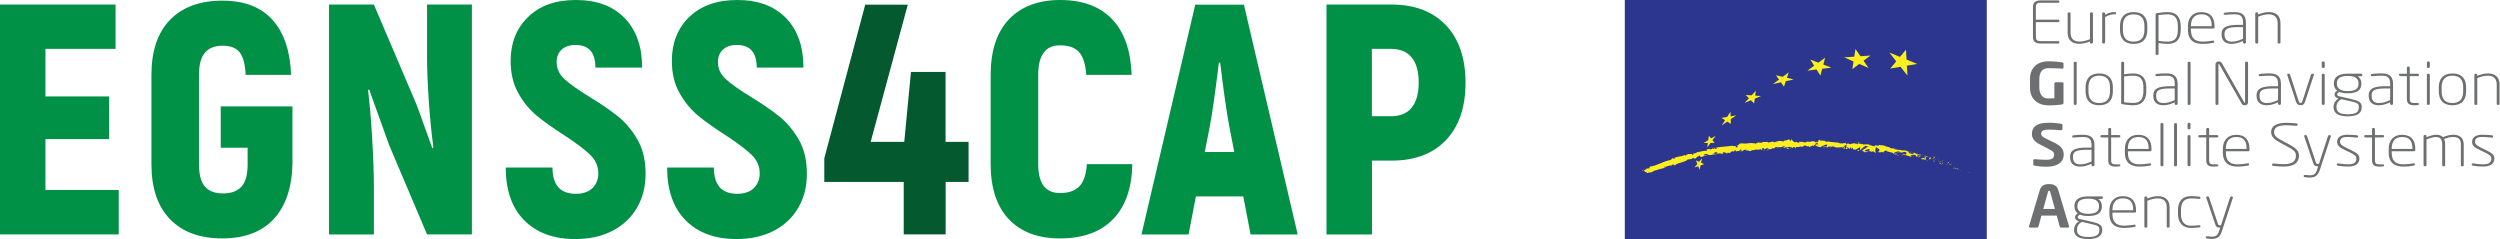 <svg width="251" height="24" viewBox="0 0 251 24" fill="none" xmlns="http://www.w3.org/2000/svg">
<g clip-path="url(#clip0)">
<path d="M11.921 19.084V23.534H0V0.457H11.603V4.906H4.565V9.682H10.957V13.963H4.565V19.075H11.921V19.084Z" fill="#009147"/>
<path d="M17.068 22.004C15.822 20.716 15.204 18.879 15.204 16.482V7.518C15.204 5.121 15.822 3.283 17.068 1.996C18.314 0.709 20.069 0.065 22.342 0.065C24.506 0.065 26.17 0.699 27.343 1.977C28.507 3.255 29.135 5.102 29.226 7.518H24.661C24.615 6.464 24.415 5.708 24.07 5.261C23.715 4.813 23.142 4.589 22.351 4.589C21.56 4.589 20.96 4.822 20.569 5.298C20.169 5.774 19.978 6.511 19.978 7.527V16.491C19.978 17.526 20.178 18.273 20.569 18.73C20.969 19.187 21.569 19.42 22.387 19.42C23.224 19.42 23.842 19.187 24.252 18.73C24.661 18.273 24.861 17.517 24.861 16.491V14.831H22.16V10.68H29.362V16.482C29.298 18.898 28.662 20.744 27.452 22.022C26.243 23.3 24.533 23.934 22.324 23.934C20.05 23.934 18.304 23.291 17.068 22.004Z" fill="#009147"/>
<path d="M33.036 0.457H37.538L41.811 10.475C42.048 11.091 42.312 11.827 42.612 12.685L43.412 14.896L43.512 14.793C43.321 13.385 43.166 11.818 43.048 10.083C42.93 8.348 42.875 6.921 42.875 5.802V0.457H47.377V23.534H42.875L39.083 14.598L37.056 8.964L36.956 9.066C37.128 10.475 37.265 12.126 37.374 14.01C37.483 15.903 37.538 17.517 37.538 18.86V23.543H33.036V0.457Z" fill="#009147"/>
<path d="M52.641 22.125C51.395 20.875 50.777 19.103 50.777 16.818H55.469C55.469 18.581 56.251 19.457 57.815 19.457C58.543 19.457 59.097 19.262 59.489 18.879C59.87 18.497 60.071 18.002 60.071 17.415C60.071 16.687 59.798 16.062 59.252 15.54C58.706 15.008 57.843 14.364 56.67 13.59C55.533 12.863 54.605 12.21 53.887 11.613C53.169 11.016 52.55 10.27 52.041 9.356C51.523 8.441 51.268 7.359 51.268 6.11C51.268 4.309 51.85 2.845 53.023 1.707C54.178 0.569 55.778 0 57.815 0C59.898 0 61.525 0.597 62.698 1.8C63.871 3.003 64.472 4.664 64.472 6.79H59.779C59.779 5.27 59.116 4.515 57.788 4.515C57.188 4.515 56.724 4.673 56.388 4.981C56.051 5.289 55.888 5.708 55.888 6.231C55.888 6.893 56.151 7.462 56.679 7.947C57.206 8.432 58.043 9.02 59.197 9.729C60.38 10.456 61.334 11.109 62.071 11.706C62.807 12.303 63.453 13.068 63.999 14.01C64.544 14.952 64.817 16.099 64.817 17.443C64.817 18.721 64.535 19.849 63.962 20.838C63.399 21.826 62.58 22.601 61.516 23.16C60.452 23.72 59.197 24 57.743 24C55.587 24 53.887 23.375 52.641 22.125Z" fill="#009147"/>
<path d="M68.845 22.125C67.599 20.875 66.981 19.103 66.981 16.818H71.673C71.673 18.581 72.455 19.457 74.019 19.457C74.747 19.457 75.301 19.262 75.692 18.879C76.074 18.497 76.274 18.002 76.274 17.415C76.274 16.687 76.002 16.062 75.456 15.54C74.91 15.008 74.047 14.364 72.874 13.59C71.737 12.863 70.809 12.21 70.091 11.613C69.373 11.016 68.745 10.26 68.227 9.346C67.709 8.432 67.454 7.35 67.454 6.1C67.454 4.3 68.036 2.836 69.209 1.698C70.382 0.569 71.982 0 74.019 0C76.102 0 77.729 0.597 78.902 1.8C80.075 3.003 80.666 4.664 80.666 6.79H75.974C75.974 5.27 75.311 4.515 73.983 4.515C73.383 4.515 72.919 4.673 72.582 4.981C72.246 5.289 72.082 5.708 72.082 6.231C72.082 6.893 72.346 7.462 72.874 7.947C73.401 8.432 74.237 9.02 75.392 9.729C76.575 10.456 77.529 11.109 78.266 11.706C79.002 12.303 79.648 13.068 80.194 14.01C80.739 14.952 81.012 16.099 81.012 17.443C81.012 18.721 80.73 19.849 80.157 20.838C79.594 21.826 78.775 22.601 77.711 23.16C76.647 23.72 75.392 24 73.937 24C71.791 24 70.082 23.375 68.845 22.125Z" fill="#009147"/>
<path d="M97.254 18.264H94.944V23.534H90.734V18.264H82.759V15.894L86.869 0.467H91.143L87.415 14.243H90.788L91.461 7.22H94.935V14.243H97.245V18.264H97.254Z" fill="#04592E"/>
<path d="M101.281 22.004C100.072 20.717 99.462 18.879 99.462 16.482V7.518C99.462 5.102 100.072 3.246 101.29 1.949C102.527 0.653 104.236 0 106.446 0C108.692 0 110.429 0.644 111.657 1.931C112.884 3.218 113.53 5.084 113.621 7.518H109.056C108.992 6.464 108.756 5.708 108.347 5.242C107.937 4.776 107.301 4.552 106.419 4.552C104.964 4.552 104.236 5.541 104.236 7.518V16.482C104.236 18.413 104.964 19.383 106.419 19.383C107.301 19.383 107.946 19.149 108.383 18.692C108.81 18.226 109.056 17.498 109.119 16.482H113.684C113.639 18.898 112.993 20.744 111.738 22.022C110.483 23.3 108.71 23.935 106.419 23.935C104.2 23.935 102.5 23.291 101.281 22.004Z" fill="#009147"/>
<path d="M124.824 19.719H120.068L119.332 23.543H114.603L120.004 0.467H124.888L130.289 23.543H125.56L124.824 19.719ZM123.924 15.26L123.405 12.62C123.105 10.932 122.805 8.815 122.505 6.287H122.378C122.014 9.253 121.714 11.361 121.478 12.62L120.959 15.26H123.924Z" fill="#009147"/>
<path d="M145.174 2.537C146.483 3.918 147.138 5.848 147.138 8.311C147.138 10.773 146.483 12.695 145.174 14.066C143.865 15.437 142.046 16.127 139.709 16.127H137.745V23.543H133.18V0.457H139.7C142.046 0.457 143.865 1.157 145.174 2.537ZM141.728 10.811C142.2 10.242 142.437 9.402 142.437 8.302C142.437 7.182 142.2 6.333 141.728 5.764C141.255 5.195 140.564 4.906 139.636 4.906H137.736V11.669H139.636C140.564 11.669 141.264 11.389 141.728 10.811Z" fill="#009147"/>
</g>
<path d="M199.472 0H163.13V24H199.472V0Z" fill="#2D368F"/>
<path d="M197.682 17.335C197.725 17.363 197.739 17.298 197.749 17.294C197.668 17.266 197.677 17.349 197.682 17.335Z" fill="#FCEE1F"/>
<path d="M196.874 17.113L196.897 17.095L196.759 17.104L196.874 17.113Z" fill="#FCEE1F"/>
<path d="M196.17 16.812C196.194 16.937 196.432 16.9 196.546 16.993L196.556 17.025L196.646 16.969C196.489 16.914 196.266 16.881 196.17 16.812Z" fill="#FCEE1F"/>
<path d="M195.876 16.441C195.885 16.488 195.78 16.441 195.961 16.488C195.957 16.478 195.952 16.478 195.947 16.469C195.933 16.469 195.909 16.46 195.876 16.441Z" fill="#FCEE1F"/>
<path d="M195.945 16.474C196.026 16.502 195.912 16.423 195.945 16.474V16.474Z" fill="#FCEE1F"/>
<path d="M195.589 16.363L195.703 16.367C195.689 16.335 195.603 16.298 195.641 16.293C195.532 16.27 195.541 16.302 195.589 16.363Z" fill="#FCEE1F"/>
<path d="M195.464 16.4L195.521 16.404C195.517 16.39 195.502 16.381 195.464 16.4Z" fill="#FCEE1F"/>
<path d="M195.641 16.414L195.517 16.404C195.527 16.427 195.512 16.46 195.574 16.414C195.555 16.437 195.588 16.418 195.641 16.414Z" fill="#FCEE1F"/>
<path d="M195.699 16.451C195.746 16.492 195.813 16.534 195.699 16.53C195.899 16.594 195.899 16.511 195.699 16.451Z" fill="#FCEE1F"/>
<path d="M196.088 16.9L196.15 16.96L196.226 16.951C196.188 16.955 196.098 16.863 196.088 16.9Z" fill="#FCEE1F"/>
<path d="M194.976 16.08C194.962 16.099 194.99 16.15 194.986 16.177H195.071C195.038 16.154 194.971 16.117 194.976 16.08Z" fill="#FCEE1F"/>
<path d="M194.99 16.182H194.867C194.962 16.219 194.986 16.205 194.99 16.182Z" fill="#FCEE1F"/>
<path d="M195.403 16.506L195.612 16.497L195.365 16.493L195.403 16.506Z" fill="#FCEE1F"/>
<path d="M194.546 15.932L194.627 15.904L194.489 15.941L194.546 15.932Z" fill="#FCEE1F"/>
<path d="M194.262 15.849C194.324 15.821 194.219 15.756 194.281 15.747C194.2 15.728 194.124 15.742 194.052 15.756C194.119 15.761 194.186 15.789 194.262 15.849Z" fill="#FCEE1F"/>
<path d="M193.932 15.774C193.965 15.774 194.004 15.765 194.046 15.761C194.008 15.756 193.97 15.761 193.932 15.774Z" fill="#FCEE1F"/>
<path d="M194.676 16.103C194.671 16.089 194.666 16.048 194.609 16.011L194.633 16.085L194.676 16.103Z" fill="#FCEE1F"/>
<path d="M194.631 16.09L194.536 16.052L194.631 16.09Z" fill="#FCEE1F"/>
<path d="M194.689 16.108L194.679 16.103C194.679 16.113 194.679 16.113 194.689 16.108Z" fill="#FCEE1F"/>
<path d="M195.13 16.344C195.054 16.354 194.902 16.344 195.016 16.442C195.078 16.414 195.016 16.358 195.13 16.344Z" fill="#FCEE1F"/>
<path d="M194.714 16.201L194.829 16.256C194.833 16.238 194.819 16.21 194.857 16.201H194.714Z" fill="#FCEE1F"/>
<path d="M194.65 16.201H194.712L194.669 16.182L194.65 16.201Z" fill="#FCEE1F"/>
<path d="M194.119 15.895C194.057 15.904 194 15.89 193.938 15.872C194.005 15.904 194.071 15.932 194.138 15.955C194.152 15.941 194.195 15.918 194.119 15.895Z" fill="#FCEE1F"/>
<path d="M194.366 15.997H194.351C194.361 16.002 194.366 16.007 194.366 15.997Z" fill="#FCEE1F"/>
<path d="M193.305 15.687L193.31 15.7L193.319 15.691L193.305 15.687Z" fill="#FCEE1F"/>
<path d="M194.141 15.974C194.188 16.002 194.222 15.997 194.26 15.988C194.222 15.983 194.179 15.974 194.131 15.96C194.127 15.964 194.127 15.974 194.141 15.974Z" fill="#FCEE1F"/>
<path d="M193.748 15.751C193.771 15.774 193.8 15.793 193.828 15.812C193.805 15.784 193.762 15.738 193.748 15.751Z" fill="#FCEE1F"/>
<path d="M194.342 15.974C194.347 15.974 194.347 15.974 194.352 15.974C194.337 15.955 194.337 15.96 194.342 15.974Z" fill="#FCEE1F"/>
<path d="M194.341 15.974C194.313 15.974 194.284 15.983 194.26 15.988C194.294 15.992 194.322 15.997 194.351 15.997C194.351 15.988 194.346 15.978 194.341 15.974Z" fill="#FCEE1F"/>
<path d="M192.995 16.029C193.019 15.974 193.171 15.96 193.271 16.057C193.4 16.048 193.381 15.84 193.31 15.705C193.3 15.728 193.29 15.752 193.162 15.752C193.195 15.793 193.405 15.9 193.286 15.923C193.119 15.909 193.162 15.867 193.095 15.812C193.138 15.9 192.867 15.858 192.872 15.974H193.019C193.019 15.992 192.962 16.002 192.995 16.029Z" fill="#FCEE1F"/>
<path d="M193.539 15.774L193.591 15.784C193.539 15.756 193.505 15.724 193.444 15.659C193.353 15.663 193.329 15.677 193.32 15.696L193.558 15.774H193.539Z" fill="#FCEE1F"/>
<path d="M193.805 15.844C193.748 15.895 193.624 15.886 193.672 15.974C193.815 16.011 193.786 15.951 193.882 15.951C193.648 15.895 193.958 15.937 193.805 15.849C193.853 15.853 193.896 15.863 193.934 15.872C193.896 15.853 193.858 15.83 193.824 15.807L193.829 15.812C193.839 15.821 193.839 15.83 193.829 15.821H193.824C193.82 15.835 193.815 15.839 193.805 15.844C193.743 15.812 193.801 15.825 193.824 15.825C193.824 15.821 193.829 15.821 193.829 15.816L193.586 15.779C193.634 15.802 193.696 15.821 193.805 15.844Z" fill="#FCEE1F"/>
<path d="M194.852 16.529C194.848 16.52 194.848 16.516 194.852 16.511C194.833 16.516 194.824 16.52 194.852 16.529Z" fill="#FCEE1F"/>
<path d="M194.771 16.46C194.79 16.456 194.814 16.437 194.866 16.465C194.904 16.497 194.857 16.492 194.852 16.516C194.89 16.511 194.981 16.511 194.89 16.446L194.871 16.451C194.785 16.4 194.695 16.279 194.714 16.279C194.719 16.34 194.728 16.386 194.771 16.46Z" fill="#FCEE1F"/>
<path d="M194.279 16.164L194.079 16.131L194.16 16.215L194.164 16.182C194.269 16.228 194.255 16.182 194.279 16.164Z" fill="#FCEE1F"/>
<path d="M193.289 15.649L193.337 15.589L193.194 15.654L193.289 15.649Z" fill="#FCEE1F"/>
<path d="M193.038 15.585L193.062 15.534L192.986 15.548L193.038 15.585Z" fill="#FCEE1F"/>
<path d="M178.456 14.825L178.399 14.844C178.423 14.839 178.442 14.83 178.456 14.825Z" fill="#FCEE1F"/>
<path d="M178.872 14.811L178.882 14.784C178.863 14.797 178.853 14.811 178.872 14.811Z" fill="#FCEE1F"/>
<path d="M186.732 14.385C186.651 14.32 186.565 14.223 186.57 14.293L186.589 14.357C186.651 14.353 186.694 14.367 186.732 14.385Z" fill="#FCEE1F"/>
<path d="M182.339 14.455L182.363 14.473L182.42 14.413L182.339 14.455Z" fill="#FCEE1F"/>
<path d="M182.267 14.723L182.158 14.677C182.182 14.691 182.22 14.709 182.267 14.723Z" fill="#FCEE1F"/>
<path d="M176.167 15.052L176.105 15.126C176.21 15.112 176.162 15.084 176.167 15.052Z" fill="#FCEE1F"/>
<path d="M190.426 14.987C190.359 14.946 190.302 14.927 190.25 14.913C190.33 14.964 190.392 15.034 190.426 14.987Z" fill="#FCEE1F"/>
<path d="M178.588 14.126C178.555 14.14 178.536 14.154 178.541 14.168C178.579 14.154 178.598 14.14 178.588 14.126Z" fill="#FCEE1F"/>
<path d="M190.039 14.871C190.048 14.881 190.062 14.885 190.072 14.895C190.129 14.895 190.181 14.895 190.248 14.913C190.191 14.871 190.119 14.839 190.039 14.871Z" fill="#FCEE1F"/>
<path d="M168.018 16.599C168.013 16.599 168.004 16.599 167.999 16.599C167.999 16.604 168.009 16.604 168.018 16.599Z" fill="#FCEE1F"/>
<path d="M165.494 16.858C165.513 16.844 165.551 16.831 165.584 16.812C165.565 16.812 165.537 16.826 165.494 16.858Z" fill="#FCEE1F"/>
<path d="M192.025 15.293C192.083 15.303 192.035 15.288 192.025 15.293V15.293Z" fill="#FCEE1F"/>
<path d="M192.22 15.608C192.206 15.613 192.197 15.617 192.192 15.631C192.201 15.617 192.211 15.613 192.22 15.608Z" fill="#FCEE1F"/>
<path d="M189.42 15.168C189.43 15.182 189.43 15.182 189.42 15.168V15.168Z" fill="#FCEE1F"/>
<path d="M192.101 15.339C192.082 15.325 192.063 15.316 192.04 15.302C192.044 15.311 192.063 15.325 192.101 15.339Z" fill="#FCEE1F"/>
<path d="M192.095 15.307L192.143 15.325C192.148 15.316 192.148 15.307 192.095 15.307Z" fill="#FCEE1F"/>
<path d="M191.949 15.274C191.982 15.279 192.006 15.293 192.034 15.302C192.025 15.293 192.02 15.293 192.025 15.288L191.949 15.274Z" fill="#FCEE1F"/>
<path d="M172.296 15.348C172.292 15.348 172.287 15.348 172.282 15.344C172.235 15.381 172.258 15.372 172.296 15.348Z" fill="#FCEE1F"/>
<path d="M185.236 14.914C185.241 14.914 185.241 14.914 185.241 14.909L185.231 14.904L185.236 14.914Z" fill="#FCEE1F"/>
<path d="M185.038 14.945C185.128 14.871 185.176 14.885 185.237 14.908L185.19 14.714L185.038 14.945Z" fill="#FCEE1F"/>
<path d="M177.445 14.899L177.588 14.95C177.43 15.057 177.307 15.034 177.44 15.108C177.445 14.904 177.968 15.052 177.978 14.848L178.073 14.885C178.049 14.885 178.044 14.899 178.016 14.895C178.197 14.982 178.14 14.742 178.368 14.756C178.449 14.77 178.506 14.793 178.454 14.82L178.63 14.76C178.682 14.76 178.673 14.797 178.62 14.797L178.887 14.77V14.774C178.925 14.742 179.011 14.686 179.053 14.668C179.125 14.695 179.02 14.691 179.039 14.714L179.187 14.658C179.249 14.709 179.125 14.765 179.025 14.76C179.172 14.959 179.149 14.705 179.453 14.816L179.315 14.844C179.41 14.955 179.52 14.913 179.677 14.982C179.639 14.945 179.353 14.806 179.515 14.756C179.563 14.77 179.62 14.774 179.71 14.732C179.71 14.806 179.796 14.788 179.905 14.779L179.901 14.876C180.015 14.848 180.005 14.797 180.072 14.751C180.2 14.76 180.229 14.834 180.258 14.895C180.462 14.908 180.115 14.774 180.358 14.756C180.529 14.793 180.648 14.751 180.852 14.695C180.971 14.728 180.833 14.756 180.876 14.783L180.981 14.709C181.005 14.709 181 14.732 180.995 14.746C181.086 14.719 181.005 14.649 181.143 14.626C181.181 14.519 181.433 14.783 181.609 14.668C181.652 14.695 181.585 14.728 181.6 14.765C181.842 14.691 181.804 14.709 182.004 14.607L182.171 14.677C182.052 14.603 182.209 14.519 182.352 14.455C182.309 14.418 182.271 14.385 182.247 14.371L182.471 14.325C182.499 14.343 182.475 14.376 182.437 14.413C182.452 14.404 182.466 14.399 182.48 14.39C182.556 14.427 182.514 14.482 182.456 14.533C182.433 14.515 182.404 14.492 182.38 14.473C182.323 14.529 182.271 14.594 182.28 14.649C182.295 14.64 182.323 14.631 182.352 14.626C182.337 14.64 182.328 14.654 182.333 14.663C182.342 14.672 182.361 14.654 182.399 14.631L182.447 14.742L182.461 14.7L182.747 14.779C182.956 14.677 183.142 14.529 183.475 14.501C183.389 14.575 183.451 14.626 183.442 14.723C183.356 14.621 183.185 14.751 183.018 14.723C183.104 14.737 183.085 14.783 183.061 14.797L183.365 14.723C183.356 14.797 183.427 14.783 183.503 14.82C183.451 14.668 183.732 14.732 183.86 14.695C183.865 14.746 183.832 14.797 183.684 14.774C183.841 14.899 183.908 14.607 184.065 14.719C184.027 14.719 184.008 14.709 183.994 14.732C184.084 14.691 184.289 14.742 184.236 14.783H184.198C184.441 14.816 184.936 14.839 184.984 14.714C184.984 14.732 184.941 14.867 184.922 14.89L185.393 14.496C185.345 14.603 185.464 14.876 185.26 14.922C185.317 14.941 185.383 14.969 185.512 14.941C185.474 14.922 185.431 14.774 185.483 14.77C185.621 14.904 185.579 14.844 185.75 14.964C185.693 14.936 185.778 14.77 185.869 14.783C185.85 14.806 185.859 14.955 185.821 14.969L186.069 14.825C186.007 14.848 186.045 14.969 186.088 15.02C186.069 14.982 186.288 15.043 186.35 15.034L186.254 14.982C186.511 15.038 186.54 14.774 186.797 14.816C186.759 14.848 186.692 15.02 186.821 15.057C186.892 14.978 187.14 14.677 187.382 14.64L187.42 14.695L187.606 14.663C187.478 14.779 187.13 15.01 186.954 15.094C187.044 15.145 186.973 15.154 187.121 15.168C187.168 15.219 187.03 15.228 186.987 15.223L187.321 15.297C187.321 15.196 187.592 15.233 187.592 15.145L187.211 15.2C187.211 15.098 187.463 14.941 187.701 14.996C187.758 15.043 187.63 15.168 187.63 15.2C187.668 15.172 187.868 15.168 187.887 15.196L187.777 15.233C187.906 15.288 188.015 15.131 188.163 15.251C188.215 15.265 188.306 15.404 188.325 15.348C188.253 15.219 188.291 14.867 188.363 14.788C188.382 14.797 188.639 14.941 188.691 15.01C188.767 15.112 188.52 15.2 188.582 15.288C188.591 15.26 188.644 15.237 188.667 15.228C188.72 15.26 188.629 15.307 188.758 15.316C188.796 15.219 189.015 15.367 188.834 15.242C188.962 15.233 188.962 15.284 189.105 15.307C189.072 15.233 189.277 15.108 189.405 15.098C189.391 15.121 189.415 15.163 189.424 15.177C189.676 15.233 189.805 15.302 190.038 15.348C190.057 15.376 190.162 15.427 190.105 15.464C190.143 15.455 190.181 15.427 190.252 15.436C190.376 15.552 190.086 15.418 190.171 15.543C190.19 15.487 190.376 15.501 190.486 15.483C190.471 15.386 190.252 15.418 190.138 15.432C190.162 15.307 190.371 15.214 190.628 15.205C190.833 15.214 190.695 15.302 190.733 15.293C191.095 15.395 191.095 15.145 191.38 15.302C191.48 15.409 191.347 15.46 191.361 15.524C191.195 15.515 191.128 15.418 191.019 15.399L191.142 15.464C191.085 15.478 190.976 15.473 190.923 15.441C191.009 15.534 191.537 15.594 191.804 15.728C191.861 15.714 191.951 15.71 191.923 15.668L191.832 15.659C191.766 15.575 192.023 15.612 191.918 15.557C192.051 15.543 192.204 15.506 192.361 15.585L192.37 15.682C192.375 15.654 192.275 15.598 192.218 15.617C192.299 15.594 192.442 15.802 192.551 15.71L192.451 15.617C192.584 15.603 192.76 15.548 192.899 15.617C192.856 15.511 192.86 15.617 192.784 15.487C192.841 15.64 192.404 15.381 192.513 15.552C192.437 15.404 192.337 15.45 192.223 15.316C192.218 15.348 192.261 15.386 192.137 15.339C192.127 15.348 192.113 15.353 192.104 15.358L192.094 15.353L192.099 15.358C192.094 15.362 192.089 15.362 192.099 15.358C192.127 15.376 192.147 15.399 192.151 15.418C192.07 15.469 191.87 15.418 191.794 15.436C191.723 15.404 191.832 15.409 191.799 15.367L191.685 15.395C191.69 15.325 191.514 15.237 191.699 15.242L191.542 15.2C191.456 15.14 191.333 15.098 191.247 15.108C191.176 15.075 191.038 15.14 191.119 15.103L190.857 15.089V15.07C190.609 15.01 190.324 15.075 190.067 14.899C189.981 14.899 189.891 14.904 189.753 14.857L189.738 14.797C189.629 14.797 189.424 14.681 189.367 14.732C189.281 14.556 188.848 14.607 188.663 14.552L188.644 14.626C188.515 14.603 188.387 14.603 188.22 14.607V14.677C188.072 14.709 187.868 14.575 187.644 14.552C187.663 14.529 187.72 14.543 187.754 14.566C187.511 14.376 187.182 14.598 186.954 14.459C186.892 14.478 186.849 14.464 186.811 14.441C186.816 14.441 186.821 14.441 186.826 14.441C186.821 14.441 186.811 14.436 186.802 14.436C186.778 14.422 186.749 14.404 186.721 14.39C186.745 14.408 186.768 14.427 186.787 14.431C186.74 14.427 186.668 14.427 186.597 14.436L186.588 14.357C186.583 14.357 186.578 14.357 186.573 14.357C186.507 14.325 186.516 14.385 186.545 14.445C186.507 14.455 186.473 14.464 186.45 14.478C186.407 14.357 186.264 14.496 186.202 14.367C186.15 14.422 185.85 14.376 185.802 14.501C185.802 14.482 185.783 14.473 185.821 14.478C185.745 14.455 185.669 14.431 185.598 14.464L185.574 14.371L185.393 14.478C185.298 14.413 185.255 14.376 185.364 14.316C185.112 14.404 185.164 14.339 184.946 14.431L184.96 14.371C184.884 14.367 184.76 14.436 184.722 14.385C184.565 14.26 183.903 14.311 183.48 14.186C183.551 14.367 183.285 14.098 183.261 14.232C183.237 14.191 183.18 14.163 183.251 14.13C183.032 14.163 182.928 14.052 182.771 14.158C182.747 14.117 182.818 14.098 182.799 14.075C182.78 14.084 182.728 14.107 182.709 14.084C182.69 14.061 182.742 14.052 182.775 14.033C182.552 14.033 182.523 14.158 182.504 14.279C182.395 14.218 182.337 14.223 182.252 14.302C182.214 14.26 182.147 14.218 182.29 14.209C182.214 14.2 181.814 14.14 181.804 14.237C181.781 14.214 181.695 14.228 181.676 14.237C181.5 14.228 181.485 14.218 181.314 14.228L181.362 14.242C181.295 14.357 181.219 14.265 181.081 14.279L181.086 14.265C180.767 14.181 180.948 14.302 180.638 14.209L180.657 14.283C180.629 14.436 180.381 14.191 180.2 14.255L180.262 14.288C180.162 14.343 179.982 14.079 179.882 14.061C179.858 14.047 179.915 14.038 179.943 14.028C179.682 13.941 179.91 14.126 179.715 14.149C179.677 14.098 179.758 14.019 179.629 14.01C179.563 13.968 179.253 14.186 179.072 14.093C179.115 14.13 179.153 14.167 179.063 14.2C178.925 14.218 178.682 14.066 178.563 14.195C178.544 14.186 178.539 14.177 178.535 14.167C178.43 14.204 178.192 14.237 178.135 14.306C178.025 14.061 177.488 14.464 177.473 14.237L177.15 14.269L177.154 14.246C176.945 14.246 176.878 14.306 176.807 14.367C176.759 14.353 176.793 14.329 176.793 14.32C176.488 14.297 176.455 14.311 176.212 14.445L176.179 14.371C176.112 14.422 175.731 14.297 175.441 14.413C175.441 14.404 175.446 14.39 175.47 14.376C175.146 14.496 174.646 14.26 174.556 14.547L174.346 14.64C174.632 14.626 174.318 14.76 174.442 14.793C174.332 14.82 174.142 14.751 174.28 14.719L174.304 14.728C174.337 14.58 173.947 14.728 173.937 14.631C173.38 14.714 172.823 14.728 172.305 14.816L172.386 14.913L172.205 14.941C172.152 14.922 172.124 14.867 172.257 14.848C172.176 14.797 172.048 14.941 172.052 14.964C171.791 14.969 172.129 14.82 172.048 14.83L171.943 14.857L171.971 14.867C171.895 14.927 171.895 14.973 171.738 15.001C171.634 14.996 171.676 14.945 171.634 14.945C171.634 14.936 171.619 14.936 171.572 14.955L171.343 14.992L171.453 15.057C171.362 15.117 171.238 15.098 171.362 15.172C171.177 15.052 170.506 15.302 170.401 15.279C170.277 15.372 170.139 15.404 169.963 15.441C170.011 15.45 170.058 15.538 169.911 15.562C169.915 15.353 169.62 15.543 169.463 15.436C169.597 15.501 169.054 15.571 169.254 15.659C169.125 15.677 169.225 15.589 169.121 15.566C168.849 15.724 168.464 15.7 168.116 15.839C168.121 15.867 168.192 15.886 168.126 15.946L167.897 15.881C167.831 15.918 167.883 16.048 167.726 16.001C167.75 16.015 167.788 16.038 167.745 16.062C167.379 16.117 167.031 16.265 166.684 16.409C166.336 16.553 165.989 16.692 165.599 16.733C165.713 16.738 165.651 16.77 165.584 16.803C165.637 16.793 165.608 16.863 165.637 16.891L165.308 16.928C165.299 17.039 165.008 17.076 165.023 17.178L165.104 17.118C165.037 17.275 165.38 17.266 165.423 17.405C165.499 17.229 165.846 17.419 165.989 17.159C166.051 17.164 165.965 17.22 166.008 17.238C166.036 17.159 166.098 17.118 166.232 17.09L166.222 17.122C166.565 16.965 166.736 16.965 167.145 16.854L167.088 16.798C167.179 16.775 167.203 16.789 167.25 16.793C167.312 16.654 167.007 16.877 167.055 16.733C167.217 16.826 167.659 16.52 167.793 16.65C167.926 16.608 167.726 16.585 167.859 16.543L167.907 16.576L167.921 16.511C168.012 16.492 168.074 16.529 168.088 16.567C168.064 16.571 168.031 16.594 168.012 16.608C168.14 16.622 168.326 16.488 168.369 16.492L168.231 16.506C168.583 16.349 169.044 16.275 169.373 16.094L169.335 16.071C169.592 15.937 169.563 16.048 169.854 15.941L169.844 15.95C169.896 15.904 169.973 15.867 170.053 15.849C169.987 15.904 170.215 15.886 170.125 15.955C170.406 15.816 170.258 15.867 170.425 15.7L170.482 15.742C170.539 15.677 170.534 15.649 170.686 15.603C170.572 15.677 170.801 15.663 170.677 15.756C171.02 15.802 171.12 15.529 171.305 15.673C171.419 15.492 171.01 15.649 171.086 15.598C171.005 15.566 171.181 15.46 171.286 15.455C171.391 15.436 171.5 15.612 171.757 15.557C171.733 15.562 171.733 15.571 171.705 15.575C171.81 15.594 171.881 15.487 172.014 15.524C172.062 15.418 172.167 15.501 172.167 15.381L171.938 15.455C172.067 15.399 172.167 15.237 172.4 15.265C172.386 15.293 172.328 15.335 172.286 15.362C172.357 15.386 172.405 15.316 172.481 15.339C172.485 15.46 172.2 15.418 172.071 15.534C172.148 15.571 172.324 15.399 172.276 15.538C172.347 15.358 172.533 15.511 172.685 15.358V15.432C172.709 15.418 172.762 15.372 172.814 15.367L172.738 15.473C172.866 15.372 173.023 15.497 173.147 15.432C172.866 15.478 173.071 15.358 172.942 15.325C173.276 15.172 173.176 15.473 173.561 15.381C173.509 15.399 173.356 15.372 173.433 15.325C173.509 15.33 173.613 15.339 173.666 15.372C173.923 15.316 173.613 15.307 173.718 15.246C173.818 15.321 173.842 15.191 173.951 15.149L173.961 15.219C174.265 15.223 174.018 15.057 174.294 15.075L174.194 15.191L174.332 15.145L174.313 15.228C174.456 15.145 174.508 15.159 174.656 15.159C174.613 15.112 174.656 15.024 174.789 15.006C174.884 15.038 174.746 15.08 174.932 15.047C174.894 15.098 174.856 15.159 174.765 15.103C174.76 15.126 174.727 15.154 174.722 15.177C174.827 15.214 174.965 15.159 175.036 15.149C175.008 15.149 174.979 15.149 174.96 15.14L175.217 15.01C175.265 15.034 175.232 15.057 175.203 15.084C175.255 15.07 175.294 15.034 175.37 15.02C175.355 15.08 175.37 15.14 175.255 15.182L175.508 15.089C175.527 15.112 175.646 15.145 175.617 15.172C175.765 15.191 175.955 15.024 176.15 15.052C176.16 15.038 176.179 15.029 176.217 15.015C176.398 15.01 176.56 15.07 176.769 14.973L176.897 15.07C177.059 15.034 176.726 14.95 176.997 14.89C177.193 14.844 177.078 14.973 177.15 15.001C177.245 14.941 177.407 14.82 177.592 14.895C177.549 14.899 177.502 14.89 177.445 14.899ZM179.501 14.76C179.463 14.774 179.382 14.825 179.353 14.783C179.396 14.7 179.429 14.737 179.501 14.76ZM182.637 14.603C182.609 14.626 182.561 14.612 182.509 14.584C182.547 14.58 182.59 14.584 182.637 14.603ZM191.418 15.21C191.418 15.21 191.414 15.21 191.414 15.214C191.333 15.163 191.361 15.182 191.418 15.21ZM191.594 15.279C191.613 15.274 191.618 15.265 191.609 15.251C191.59 15.265 191.552 15.256 191.504 15.242C191.514 15.265 191.533 15.284 191.594 15.279ZM171.624 14.978L171.662 14.992C171.586 15.029 171.605 15.006 171.624 14.978Z" fill="#FCEE1F"/>
<path d="M182.277 14.691C182.267 14.677 182.262 14.663 182.262 14.649C182.248 14.663 182.243 14.677 182.277 14.691Z" fill="#FCEE1F"/>
<path d="M176.176 15.038H176.172C176.167 15.043 176.167 15.047 176.167 15.052L176.176 15.038Z" fill="#FCEE1F"/>
<path d="M188.644 15.325C188.606 15.307 188.592 15.293 188.578 15.279C188.573 15.293 188.587 15.311 188.644 15.325Z" fill="#FCEE1F"/>
<path d="M192.591 15.404L192.467 15.39C192.524 15.4 192.539 15.423 192.567 15.441C192.572 15.423 192.553 15.395 192.591 15.404Z" fill="#FCEE1F"/>
<path d="M193.466 16.113C193.485 16.108 193.499 16.122 193.523 16.117L193.528 16.085C193.456 16.066 193.394 16.08 193.466 16.113Z" fill="#FCEE1F"/>
<path d="M192.632 15.664C192.623 15.724 192.704 15.724 192.784 15.733C192.78 15.733 192.775 15.733 192.77 15.728C192.822 15.654 192.727 15.659 192.632 15.664Z" fill="#FCEE1F"/>
<path d="M192.81 15.738C192.834 15.742 192.862 15.747 192.886 15.756C192.9 15.728 192.858 15.742 192.81 15.738Z" fill="#FCEE1F"/>
<path d="M191.834 15.297C191.868 15.32 191.877 15.228 191.891 15.256C191.958 15.191 191.611 15.283 191.834 15.297Z" fill="#FCEE1F"/>
<path d="M192.647 15.877L192.638 15.793L192.576 15.839L192.647 15.877Z" fill="#FCEE1F"/>
<path d="M192.019 15.654L192.143 15.705C192.143 15.691 192.162 15.691 192.186 15.691C192.109 15.668 192.024 15.631 192.019 15.654Z" fill="#FCEE1F"/>
<path d="M192.186 15.691C192.229 15.705 192.267 15.71 192.296 15.705C192.272 15.701 192.224 15.691 192.186 15.691Z" fill="#FCEE1F"/>
<path d="M192.462 15.848L192.429 15.825L192.338 15.797L192.462 15.848Z" fill="#FCEE1F"/>
<path d="M190.625 15.321L190.478 15.312C190.459 15.335 190.492 15.358 190.549 15.358C190.587 15.349 190.644 15.349 190.625 15.321Z" fill="#FCEE1F"/>
<path d="M191.009 15.617C190.976 15.594 190.976 15.576 190.962 15.548L190.938 15.636L191.009 15.617Z" fill="#FCEE1F"/>
<path d="M190.59 15.548C190.571 15.571 190.371 15.576 190.547 15.608C190.571 15.585 190.718 15.594 190.59 15.548Z" fill="#FCEE1F"/>
<path d="M188.462 15.038L188.5 15.043L188.52 14.89L188.462 15.038Z" fill="#FCEE1F"/>
<path d="M186.509 15.145C186.676 15.2 186.561 15.057 186.709 15.117C186.752 15.084 186.59 15.066 186.633 15.038C186.523 15.066 186.471 15.038 186.509 15.145Z" fill="#FCEE1F"/>
<path d="M186.631 15.038C186.65 15.034 186.665 15.029 186.688 15.02C186.655 15.029 186.641 15.034 186.631 15.038Z" fill="#FCEE1F"/>
<path d="M165.086 16.956L164.967 16.974L165.057 16.988L165.086 16.956Z" fill="#FCEE1F"/>
<path d="M164.943 17.15L164.876 17.076L164.852 17.183C164.871 17.169 164.914 17.136 164.943 17.15Z" fill="#FCEE1F"/>
<path d="M179.812 14.95L179.821 14.927C179.802 14.904 179.778 14.899 179.726 14.899L179.812 14.95Z" fill="#FCEE1F"/>
<path d="M178.317 14.927H178.346L178.294 14.844L178.317 14.927Z" fill="#FCEE1F"/>
<path d="M177.079 15.117C177.132 15.117 177.189 15.094 177.241 15.094C177.132 15.117 177.056 15.006 177.079 15.117Z" fill="#FCEE1F"/>
<path d="M187.794 5.572L187.1 6.095L187.599 6.822L186.666 6.419L185.972 6.943L186.091 6.169L185.158 5.762L186.167 5.692L186.29 4.914L186.79 5.646L187.794 5.572Z" fill="#FCEE1F"/>
<path d="M183.243 5.794L183.063 6.48L183.867 6.79L182.948 6.906L182.767 7.591L182.382 6.975L181.463 7.091L182.144 6.595L181.754 5.979L182.563 6.29L183.243 5.794Z" fill="#FCEE1F"/>
<path d="M179.589 7.267L179.408 7.814L180.093 7.976L179.293 8.152L179.113 8.698L178.803 8.263L178.004 8.439L178.613 7.99L178.304 7.554L178.984 7.712L179.589 7.267Z" fill="#FCEE1F"/>
<path d="M176.285 9.115L176.223 9.601L176.809 9.643L176.18 9.902L176.114 10.389L175.79 10.064L175.162 10.328L175.59 9.861L175.267 9.536L175.857 9.573L176.285 9.115Z" fill="#FCEE1F"/>
<path d="M173.74 11.217L173.754 11.681L174.321 11.583L173.764 11.968L173.778 12.435L173.416 12.209L172.859 12.593L173.197 12.065L172.836 11.838L173.407 11.741L173.74 11.217Z" fill="#FCEE1F"/>
<path d="M171.569 13.621L171.793 13.899L172.255 13.621L171.931 14.075L172.155 14.353H171.731L171.407 14.802L171.469 14.353H171.046L171.507 14.075L171.569 13.621Z" fill="#FCEE1F"/>
<path d="M170.275 16.099L170.589 16.242L170.88 15.89L170.789 16.331L171.103 16.479L170.732 16.608L170.637 17.048L170.499 16.687L170.123 16.812L170.413 16.46L170.275 16.099Z" fill="#FCEE1F"/>
<path d="M192.484 6.419L191.451 6.595L191.508 7.591L190.813 6.706L189.78 6.882L190.385 6.16L189.69 5.275L190.756 5.711L191.36 4.988L191.418 5.979L192.484 6.419Z" fill="#FCEE1F"/>
<path d="M206.632 4.372H204.914C204.41 4.372 204.11 4.21 204.11 3.719V0.695C204.11 0.204 204.41 0.042 204.914 0.042H206.632C206.704 0.042 206.761 0.083 206.761 0.139V0.185C206.761 0.246 206.708 0.278 206.632 0.278H204.914C204.595 0.278 204.4 0.329 204.4 0.69V1.973H206.632C206.704 1.973 206.761 2.01 206.761 2.066V2.126C206.761 2.186 206.708 2.223 206.632 2.223H204.4V3.714C204.4 4.076 204.595 4.127 204.914 4.127H206.632C206.704 4.127 206.761 4.164 206.761 4.219V4.266C206.756 4.33 206.704 4.372 206.632 4.372Z" fill="#6E6F71"/>
<path d="M210.008 4.372H209.956C209.884 4.372 209.837 4.321 209.837 4.256V4.164C209.489 4.307 209.109 4.4 208.761 4.4C208.123 4.4 207.59 4.09 207.59 3.289V1.353C207.59 1.292 207.643 1.241 207.719 1.241H207.766C207.833 1.241 207.885 1.292 207.885 1.353V3.289C207.885 3.946 208.28 4.173 208.771 4.173C208.775 4.173 208.775 4.173 208.785 4.173C209.123 4.173 209.504 4.067 209.837 3.932V1.353C209.837 1.292 209.899 1.241 209.965 1.241H210.003C210.07 1.241 210.132 1.292 210.132 1.353V4.256C210.127 4.321 210.079 4.372 210.008 4.372Z" fill="#6E6F71"/>
<path d="M212.277 1.441C212.025 1.441 211.744 1.492 211.354 1.709V4.261C211.354 4.321 211.292 4.372 211.226 4.372H211.188C211.121 4.372 211.059 4.321 211.059 4.261V1.357C211.059 1.292 211.107 1.241 211.178 1.241H211.23C211.302 1.241 211.349 1.292 211.349 1.357V1.482C211.687 1.288 211.949 1.214 212.273 1.214C212.377 1.214 212.454 1.232 212.454 1.302V1.348C212.458 1.422 212.382 1.441 212.277 1.441Z" fill="#6E6F71"/>
<path d="M214.22 4.409C213.306 4.409 212.849 3.895 212.849 3.015V2.608C212.849 1.728 213.311 1.214 214.22 1.214C215.129 1.214 215.591 1.728 215.591 2.608V3.015C215.591 3.895 215.134 4.409 214.22 4.409ZM215.3 2.608C215.3 1.89 215 1.441 214.22 1.441C213.439 1.441 213.139 1.89 213.139 2.608V3.015C213.139 3.733 213.439 4.182 214.22 4.182C215 4.182 215.3 3.733 215.3 3.015V2.608Z" fill="#6E6F71"/>
<path d="M217.642 4.409C217.38 4.409 216.985 4.372 216.718 4.321V5.4C216.718 5.461 216.671 5.512 216.604 5.512H216.538C216.471 5.512 216.423 5.461 216.423 5.4V1.436C216.423 1.366 216.442 1.343 216.523 1.325C216.818 1.274 217.261 1.214 217.642 1.214C218.56 1.214 218.946 1.793 218.946 2.631V3.015C218.946 3.937 218.508 4.409 217.642 4.409ZM218.655 2.631C218.655 1.881 218.389 1.441 217.642 1.441C217.323 1.441 216.956 1.482 216.718 1.515V4.104C216.971 4.15 217.385 4.178 217.642 4.178C218.375 4.178 218.655 3.779 218.655 3.011V2.631Z" fill="#6E6F71"/>
<path d="M222.22 2.867H219.969V2.987C219.969 3.965 220.507 4.178 221.173 4.178C221.468 4.178 221.83 4.136 222.159 4.08C222.173 4.08 222.187 4.076 222.197 4.076C222.249 4.076 222.297 4.099 222.297 4.159V4.201C222.297 4.266 222.268 4.293 222.168 4.312C221.849 4.372 221.468 4.409 221.169 4.409C220.345 4.409 219.669 4.094 219.669 2.992V2.608C219.669 1.802 220.136 1.214 221.016 1.214C221.935 1.214 222.339 1.774 222.339 2.603V2.761C222.349 2.821 222.287 2.867 222.22 2.867ZM222.054 2.598C222.054 1.862 221.773 1.436 221.021 1.436C220.283 1.436 219.969 1.908 219.969 2.603V2.631H222.054V2.598Z" fill="#6E6F71"/>
<path d="M225.362 4.372H225.329C225.258 4.372 225.196 4.321 225.196 4.256V4.108C224.867 4.266 224.477 4.405 224.063 4.405C223.563 4.405 223.044 4.196 223.044 3.464V3.395C223.044 2.793 223.478 2.497 224.686 2.497H225.2V2.283C225.2 1.677 225.005 1.436 224.363 1.436C223.925 1.436 223.73 1.459 223.416 1.487C223.411 1.487 223.401 1.487 223.387 1.487C223.325 1.487 223.259 1.464 223.259 1.399V1.371C223.259 1.306 223.311 1.278 223.411 1.265C223.692 1.237 223.915 1.214 224.358 1.214C225.258 1.214 225.491 1.658 225.491 2.288V4.256C225.496 4.321 225.438 4.372 225.362 4.372ZM225.205 2.723H224.691C223.687 2.723 223.34 2.899 223.34 3.395V3.469C223.34 4.011 223.668 4.182 224.063 4.182C224.434 4.182 224.753 4.094 225.2 3.886V2.723H225.205Z" fill="#6E6F71"/>
<path d="M228.841 4.372H228.794C228.727 4.372 228.675 4.321 228.675 4.261V2.325C228.675 1.658 228.275 1.44 227.775 1.44C227.437 1.44 227.056 1.538 226.723 1.681V4.261C226.723 4.321 226.661 4.372 226.595 4.372H226.557C226.49 4.372 226.428 4.321 226.428 4.261V1.357C226.428 1.292 226.476 1.241 226.547 1.241H226.6C226.671 1.241 226.719 1.292 226.719 1.357V1.45C227.066 1.306 227.442 1.209 227.789 1.209C228.427 1.209 228.96 1.51 228.96 2.32V4.261C228.965 4.321 228.913 4.372 228.841 4.372Z" fill="#6E6F71"/>
<path d="M207.047 10.481C206.714 10.541 206.281 10.578 205.596 10.578C204.877 10.578 203.811 10.166 203.811 8.79V7.952C203.811 6.572 204.825 6.155 205.615 6.155C206.253 6.155 206.828 6.225 207.047 6.262C207.133 6.28 207.176 6.308 207.176 6.382V6.771C207.176 6.855 207.147 6.892 207.043 6.892C207.038 6.892 207.028 6.892 207.024 6.892C206.719 6.868 206.257 6.845 205.62 6.845C205.172 6.845 204.749 7.119 204.749 7.948V8.786C204.749 9.615 205.21 9.883 205.601 9.883C205.848 9.883 206.053 9.879 206.257 9.865V8.378C206.257 8.313 206.31 8.262 206.386 8.262H207.043C207.114 8.262 207.176 8.313 207.176 8.378V10.337C207.171 10.416 207.133 10.462 207.047 10.481Z" fill="#6E6F71"/>
<path d="M208.383 10.532H208.317C208.25 10.532 208.203 10.481 208.203 10.421V6.308C208.203 6.248 208.25 6.197 208.317 6.197H208.383C208.45 6.197 208.498 6.248 208.498 6.308V10.421C208.493 10.481 208.45 10.532 208.383 10.532Z" fill="#6E6F71"/>
<path d="M210.763 10.569C209.849 10.569 209.392 10.055 209.392 9.175V8.767C209.392 7.887 209.849 7.373 210.763 7.373C211.677 7.373 212.133 7.887 212.133 8.767V9.175C212.138 10.055 211.677 10.569 210.763 10.569ZM211.843 8.767C211.843 8.049 211.543 7.6 210.763 7.6C209.982 7.6 209.682 8.049 209.682 8.767V9.175C209.682 9.893 209.982 10.342 210.763 10.342C211.543 10.342 211.843 9.893 211.843 9.175V8.767Z" fill="#6E6F71"/>
<path d="M214.185 10.569C213.804 10.569 213.361 10.508 213.066 10.458C212.985 10.439 212.966 10.416 212.966 10.347V6.313C212.966 6.252 213.014 6.201 213.081 6.201H213.147C213.214 6.201 213.261 6.252 213.261 6.313V7.461C213.528 7.41 213.928 7.373 214.185 7.373C215.051 7.373 215.489 7.846 215.489 8.767V9.152C215.489 9.99 215.103 10.569 214.185 10.569ZM215.198 8.767C215.198 7.998 214.918 7.6 214.185 7.6C213.923 7.6 213.514 7.628 213.261 7.674V10.263C213.499 10.3 213.866 10.337 214.185 10.337C214.932 10.337 215.198 9.902 215.198 9.147V8.767Z" fill="#6E6F71"/>
<path d="M218.507 10.532H218.473C218.402 10.532 218.34 10.481 218.34 10.416V10.272C218.012 10.43 217.622 10.569 217.207 10.569C216.708 10.569 216.189 10.36 216.189 9.629V9.554C216.189 8.952 216.622 8.656 217.831 8.656H218.345V8.448C218.345 7.841 218.15 7.6 217.507 7.6C217.069 7.6 216.874 7.623 216.56 7.651C216.555 7.651 216.546 7.651 216.532 7.651C216.47 7.651 216.403 7.628 216.403 7.563V7.526C216.403 7.461 216.455 7.433 216.555 7.419C216.836 7.392 217.06 7.368 217.503 7.368C218.402 7.368 218.635 7.813 218.635 8.443V10.411C218.64 10.481 218.578 10.532 218.507 10.532ZM218.345 8.883H217.831C216.827 8.883 216.479 9.059 216.479 9.554V9.629C216.479 10.171 216.808 10.342 217.203 10.342C217.574 10.342 217.893 10.254 218.34 10.045V8.883H218.345Z" fill="#6E6F71"/>
<path d="M219.821 10.532H219.754C219.688 10.532 219.64 10.481 219.64 10.421V6.308C219.64 6.248 219.688 6.197 219.754 6.197H219.821C219.888 6.197 219.935 6.248 219.935 6.308V10.421C219.93 10.481 219.888 10.532 219.821 10.532Z" fill="#6E6F71"/>
<path d="M225.4 10.569H225.395C225.295 10.569 225.234 10.569 225.176 10.527C225.138 10.499 225.091 10.453 225.057 10.393L222.816 6.456C222.802 6.433 222.787 6.415 222.763 6.415C222.749 6.415 222.73 6.428 222.73 6.456V10.421C222.73 10.481 222.683 10.532 222.616 10.532H222.549C222.483 10.532 222.435 10.481 222.435 10.421V6.456C222.435 6.28 222.568 6.169 222.763 6.169C222.949 6.169 223.025 6.239 223.082 6.35L225.319 10.277C225.334 10.3 225.348 10.319 225.372 10.319C225.4 10.319 225.405 10.291 225.405 10.268V6.308C225.405 6.248 225.443 6.197 225.51 6.197H225.591C225.662 6.197 225.705 6.248 225.705 6.308V10.268C225.7 10.458 225.567 10.569 225.4 10.569Z" fill="#6E6F71"/>
<path d="M228.878 10.532H228.845C228.773 10.532 228.711 10.481 228.711 10.416V10.272C228.383 10.43 227.993 10.569 227.579 10.569C227.079 10.569 226.56 10.36 226.56 9.629V9.554C226.56 8.952 226.993 8.656 228.202 8.656H228.716V8.448C228.716 7.841 228.521 7.6 227.878 7.6C227.441 7.6 227.245 7.623 226.931 7.651C226.927 7.651 226.917 7.651 226.903 7.651C226.841 7.651 226.774 7.628 226.774 7.563V7.526C226.774 7.461 226.827 7.433 226.927 7.419C227.207 7.392 227.431 7.368 227.874 7.368C228.773 7.368 229.006 7.813 229.006 8.443V10.411C229.011 10.481 228.954 10.532 228.878 10.532ZM228.721 8.883H228.207C227.203 8.883 226.855 9.059 226.855 9.554V9.629C226.855 10.171 227.184 10.342 227.579 10.342C227.95 10.342 228.269 10.254 228.716 10.045V8.883H228.721Z" fill="#6E6F71"/>
<path d="M232.304 7.545L231.433 10.198C231.334 10.509 231.172 10.564 230.981 10.564C230.796 10.564 230.615 10.504 230.515 10.198L229.644 7.545C229.639 7.526 229.639 7.508 229.639 7.498C229.639 7.438 229.677 7.401 229.744 7.401H229.81C229.858 7.401 229.906 7.424 229.929 7.508L230.781 10.138C230.843 10.314 230.91 10.347 230.981 10.347C231.053 10.347 231.11 10.31 231.167 10.138L232.019 7.508C232.047 7.424 232.09 7.401 232.138 7.401H232.219C232.285 7.401 232.314 7.438 232.314 7.489C232.314 7.508 232.314 7.531 232.304 7.545Z" fill="#6E6F71"/>
<path d="M233.272 6.822H233.233C233.167 6.822 233.105 6.776 233.105 6.711V6.28C233.105 6.22 233.167 6.169 233.233 6.169H233.272C233.338 6.169 233.4 6.22 233.4 6.28V6.711C233.4 6.776 233.338 6.822 233.272 6.822ZM233.272 10.532H233.233C233.167 10.532 233.105 10.481 233.105 10.421V7.512C233.105 7.452 233.167 7.401 233.233 7.401H233.272C233.338 7.401 233.4 7.452 233.4 7.512V10.421C233.4 10.481 233.338 10.532 233.272 10.532Z" fill="#6E6F71"/>
<path d="M237.059 7.651H236.711C236.844 7.744 237.078 7.947 237.078 8.374V8.42C237.078 8.976 236.744 9.369 235.697 9.369C235.35 9.369 235.131 9.323 234.883 9.235C234.745 9.286 234.655 9.369 234.655 9.485C234.655 9.559 234.693 9.629 234.85 9.666L236.05 9.939C236.763 10.101 237.116 10.254 237.116 10.726V10.777C237.116 11.301 236.754 11.68 235.702 11.68C234.679 11.68 234.289 11.305 234.289 10.777V10.726C234.289 10.319 234.569 10.004 234.788 9.888L234.741 9.874C234.493 9.809 234.389 9.656 234.389 9.485C234.389 9.346 234.474 9.189 234.669 9.11C234.45 8.952 234.322 8.726 234.322 8.415V8.369C234.322 7.92 234.555 7.396 235.693 7.396H237.049C237.116 7.396 237.178 7.433 237.178 7.489V7.554C237.182 7.623 237.125 7.651 237.059 7.651ZM236.825 10.731C236.825 10.402 236.687 10.323 235.988 10.166L235.069 9.957C234.774 10.129 234.584 10.342 234.584 10.731V10.782C234.584 11.203 234.855 11.472 235.707 11.472C236.592 11.472 236.825 11.217 236.825 10.782V10.731ZM236.792 8.374C236.792 7.952 236.564 7.623 235.702 7.623C234.784 7.623 234.622 8.003 234.622 8.374V8.42C234.622 8.712 234.788 9.147 235.702 9.147C236.583 9.147 236.792 8.823 236.792 8.42V8.374Z" fill="#6E6F71"/>
<path d="M240.134 10.532H240.1C240.029 10.532 239.967 10.481 239.967 10.416V10.272C239.639 10.43 239.248 10.569 238.834 10.569C238.335 10.569 237.816 10.36 237.816 9.629V9.554C237.816 8.952 238.249 8.656 239.458 8.656H239.972V8.448C239.972 7.841 239.777 7.6 239.134 7.6C238.696 7.6 238.501 7.623 238.187 7.651C238.182 7.651 238.173 7.651 238.159 7.651C238.097 7.651 238.03 7.628 238.03 7.563V7.526C238.03 7.461 238.082 7.433 238.182 7.419C238.463 7.392 238.687 7.368 239.13 7.368C240.029 7.368 240.262 7.813 240.262 8.443V10.411C240.267 10.481 240.205 10.532 240.134 10.532ZM239.977 8.883H239.463C238.458 8.883 238.111 9.059 238.111 9.554V9.629C238.111 10.171 238.439 10.342 238.834 10.342C239.206 10.342 239.525 10.254 239.972 10.045V8.883H239.977Z" fill="#6E6F71"/>
<path d="M242.75 10.55C242.65 10.564 242.517 10.569 242.403 10.569C241.932 10.569 241.651 10.439 241.651 9.939V7.642H240.994C240.923 7.642 240.865 7.605 240.865 7.549V7.489C240.865 7.429 240.918 7.401 240.994 7.401H241.651V6.799C241.651 6.739 241.689 6.688 241.765 6.688H241.836C241.903 6.688 241.941 6.739 241.941 6.799V7.401H242.731C242.803 7.401 242.86 7.429 242.86 7.489V7.549C242.86 7.609 242.807 7.642 242.731 7.642H241.941V9.939C241.941 10.291 242.108 10.342 242.403 10.342H242.722C242.822 10.342 242.86 10.37 242.86 10.425V10.462C242.86 10.504 242.841 10.536 242.75 10.55Z" fill="#6E6F71"/>
<path d="M243.827 6.822H243.789C243.722 6.822 243.66 6.776 243.66 6.711V6.28C243.66 6.22 243.722 6.169 243.789 6.169H243.827C243.894 6.169 243.955 6.22 243.955 6.28V6.711C243.955 6.776 243.894 6.822 243.827 6.822ZM243.827 10.532H243.789C243.722 10.532 243.66 10.481 243.66 10.421V7.512C243.66 7.452 243.722 7.401 243.789 7.401H243.827C243.894 7.401 243.955 7.452 243.955 7.512V10.421C243.955 10.481 243.894 10.532 243.827 10.532Z" fill="#6E6F71"/>
<path d="M246.226 10.569C245.313 10.569 244.856 10.055 244.856 9.175V8.767C244.856 7.887 245.317 7.373 246.226 7.373C247.14 7.373 247.597 7.887 247.597 8.767V9.175C247.597 10.055 247.135 10.569 246.226 10.569ZM247.302 8.767C247.302 8.049 247.002 7.6 246.222 7.6C245.441 7.6 245.141 8.049 245.141 8.767V9.175C245.141 9.893 245.441 10.342 246.222 10.342C247.002 10.342 247.302 9.893 247.302 9.175V8.767Z" fill="#6E6F71"/>
<path d="M250.837 10.532H250.789C250.723 10.532 250.67 10.481 250.67 10.421V8.485C250.67 7.818 250.271 7.6 249.771 7.6C249.433 7.6 249.052 7.697 248.719 7.841V10.425C248.719 10.486 248.657 10.537 248.591 10.537H248.553C248.486 10.537 248.424 10.486 248.424 10.425V7.521C248.424 7.457 248.472 7.406 248.543 7.406H248.595C248.667 7.406 248.714 7.457 248.714 7.521V7.614C249.062 7.47 249.438 7.373 249.785 7.373C250.423 7.373 250.956 7.674 250.956 8.485V10.421C250.966 10.481 250.908 10.532 250.837 10.532Z" fill="#6E6F71"/>
<path d="M205.451 16.738C204.952 16.738 204.595 16.696 204.271 16.631C204.204 16.618 204.142 16.581 204.142 16.516V16.094C204.142 16.029 204.204 15.983 204.271 15.983C204.276 15.983 204.276 15.983 204.285 15.983C204.552 16.011 205.218 16.043 205.466 16.043C206.056 16.043 206.237 15.858 206.237 15.52C206.237 15.293 206.108 15.177 205.67 14.95L204.79 14.492C204.171 14.172 204.004 13.834 204.004 13.427C204.004 12.787 204.433 12.32 205.67 12.32C206.108 12.32 206.722 12.38 206.95 12.426C207.017 12.44 207.069 12.477 207.069 12.537V12.968C207.069 13.028 207.022 13.075 206.955 13.075C206.95 13.075 206.95 13.075 206.941 13.075C206.503 13.037 206.06 13.014 205.627 13.014C205.137 13.014 204.928 13.167 204.928 13.427C204.928 13.621 205.042 13.737 205.475 13.945L206.275 14.334C207.008 14.691 207.198 15.061 207.198 15.525C207.203 16.108 206.784 16.738 205.451 16.738Z" fill="#6E6F71"/>
<path d="M210.154 16.692H210.121C210.05 16.692 209.988 16.641 209.988 16.576V16.432C209.659 16.59 209.269 16.729 208.855 16.729C208.355 16.729 207.836 16.52 207.836 15.789V15.714C207.836 15.112 208.27 14.816 209.478 14.816H209.992V14.608C209.992 14.001 209.797 13.76 209.155 13.76C208.717 13.76 208.522 13.783 208.208 13.811C208.203 13.811 208.193 13.811 208.179 13.811C208.117 13.811 208.051 13.788 208.051 13.723V13.686C208.051 13.621 208.103 13.593 208.203 13.579C208.484 13.552 208.707 13.528 209.15 13.528C210.05 13.528 210.283 13.973 210.283 14.603V16.576C210.288 16.636 210.226 16.692 210.154 16.692ZM209.992 15.043H209.478C208.474 15.043 208.127 15.219 208.127 15.714V15.789C208.127 16.331 208.455 16.502 208.85 16.502C209.221 16.502 209.54 16.414 209.988 16.205V15.043H209.992Z" fill="#6E6F71"/>
<path d="M212.768 16.71C212.668 16.724 212.535 16.729 212.421 16.729C211.949 16.729 211.669 16.599 211.669 16.099V13.802H211.012C210.94 13.802 210.883 13.765 210.883 13.709V13.649C210.883 13.589 210.936 13.561 211.012 13.561H211.669V12.959C211.669 12.899 211.707 12.848 211.783 12.848H211.854C211.921 12.848 211.959 12.899 211.959 12.959V13.561H212.749C212.82 13.561 212.877 13.589 212.877 13.649V13.709C212.877 13.769 212.825 13.802 212.749 13.802H211.959V16.099C211.959 16.451 212.125 16.502 212.421 16.502H212.739C212.839 16.502 212.877 16.53 212.877 16.585V16.622C212.882 16.664 212.863 16.696 212.768 16.71Z" fill="#6E6F71"/>
<path d="M215.889 15.186H213.638V15.307C213.638 16.288 214.176 16.497 214.842 16.497C215.137 16.497 215.499 16.455 215.828 16.4C215.842 16.4 215.856 16.395 215.866 16.395C215.918 16.395 215.966 16.418 215.966 16.478V16.52C215.966 16.585 215.937 16.613 215.837 16.631C215.518 16.692 215.137 16.729 214.838 16.729C214.014 16.729 213.338 16.414 213.338 15.311V14.927C213.338 14.121 213.805 13.533 214.685 13.533C215.604 13.533 216.008 14.093 216.008 14.922V15.08C216.018 15.14 215.956 15.186 215.889 15.186ZM215.723 14.918C215.723 14.181 215.442 13.755 214.69 13.755C213.952 13.755 213.638 14.228 213.638 14.922V14.95H215.723V14.918Z" fill="#6E6F71"/>
<path d="M217.093 16.692H217.027C216.96 16.692 216.913 16.641 216.913 16.581V12.468C216.913 12.408 216.96 12.357 217.027 12.357H217.093C217.16 12.357 217.208 12.408 217.208 12.468V16.581C217.208 16.636 217.16 16.692 217.093 16.692Z" fill="#6E6F71"/>
<path d="M218.456 16.692H218.389C218.322 16.692 218.275 16.641 218.275 16.581V12.468C218.275 12.408 218.322 12.357 218.389 12.357H218.456C218.522 12.357 218.57 12.408 218.57 12.468V16.581C218.565 16.636 218.522 16.692 218.456 16.692Z" fill="#6E6F71"/>
<path d="M219.798 12.982H219.76C219.693 12.982 219.631 12.935 219.631 12.871V12.44C219.631 12.38 219.693 12.329 219.76 12.329H219.798C219.865 12.329 219.926 12.38 219.926 12.44V12.871C219.926 12.935 219.865 12.982 219.798 12.982ZM219.798 16.692H219.76C219.693 16.692 219.631 16.641 219.631 16.58V13.672C219.631 13.612 219.693 13.561 219.76 13.561H219.798C219.865 13.561 219.926 13.612 219.926 13.672V16.58C219.926 16.636 219.865 16.692 219.798 16.692Z" fill="#6E6F71"/>
<path d="M222.606 16.71C222.506 16.724 222.373 16.729 222.258 16.729C221.787 16.729 221.506 16.599 221.506 16.099V13.802H220.85C220.778 13.802 220.721 13.765 220.721 13.709V13.649C220.721 13.589 220.774 13.561 220.85 13.561H221.506V12.959C221.506 12.899 221.545 12.848 221.621 12.848H221.692C221.759 12.848 221.797 12.899 221.797 12.959V13.561H222.587C222.658 13.561 222.715 13.589 222.715 13.649V13.709C222.715 13.769 222.663 13.802 222.587 13.802H221.797V16.099C221.797 16.451 221.963 16.502 222.258 16.502H222.577C222.677 16.502 222.715 16.53 222.715 16.585V16.622C222.72 16.664 222.701 16.696 222.606 16.71Z" fill="#6E6F71"/>
<path d="M225.727 15.186H223.476V15.307C223.476 16.288 224.014 16.497 224.68 16.497C224.975 16.497 225.337 16.455 225.665 16.4C225.68 16.4 225.694 16.395 225.704 16.395C225.756 16.395 225.803 16.418 225.803 16.478V16.52C225.803 16.585 225.775 16.613 225.675 16.631C225.356 16.692 224.975 16.729 224.675 16.729C223.852 16.729 223.176 16.414 223.176 15.311V14.927C223.176 14.121 223.643 13.533 224.523 13.533C225.442 13.533 225.846 14.093 225.846 14.922V15.08C225.856 15.14 225.794 15.186 225.727 15.186ZM225.561 14.918C225.561 14.181 225.28 13.755 224.528 13.755C223.79 13.755 223.476 14.228 223.476 14.922V14.95H225.561V14.918Z" fill="#6E6F71"/>
<path d="M229.269 16.724C228.836 16.724 228.503 16.682 228.236 16.659C228.174 16.654 228.117 16.622 228.117 16.567V16.492C228.117 16.432 228.179 16.418 228.246 16.418C228.25 16.418 228.265 16.418 228.274 16.418C228.622 16.442 228.907 16.483 229.274 16.483C230.278 16.483 230.511 16.094 230.511 15.613C230.511 15.182 230.226 15.029 229.488 14.626L229.069 14.399C228.465 14.075 228.022 13.792 228.022 13.274C228.022 12.509 228.803 12.329 229.578 12.329C229.93 12.329 230.283 12.366 230.568 12.389C230.635 12.394 230.682 12.426 230.682 12.477V12.551C230.682 12.611 230.63 12.634 230.554 12.634C230.406 12.634 229.907 12.574 229.569 12.574C228.688 12.574 228.317 12.797 228.317 13.278C228.317 13.639 228.622 13.857 229.217 14.172L229.645 14.399C230.383 14.788 230.816 15.075 230.816 15.613C230.816 16.145 230.554 16.724 229.269 16.724Z" fill="#6E6F71"/>
<path d="M234.015 13.704L232.925 17.016C232.72 17.641 232.463 17.826 231.845 17.826C231.692 17.826 231.55 17.808 231.431 17.789C231.35 17.775 231.297 17.761 231.297 17.706V17.646C231.297 17.585 231.335 17.562 231.397 17.562C231.412 17.562 231.426 17.562 231.435 17.562C231.535 17.576 231.764 17.599 231.868 17.599C232.349 17.599 232.501 17.47 232.659 16.965L232.744 16.692H232.649C232.444 16.692 232.335 16.645 232.244 16.363L231.345 13.7C231.34 13.686 231.34 13.672 231.34 13.658C231.34 13.598 231.378 13.561 231.454 13.561H231.516C231.564 13.561 231.611 13.602 231.621 13.644L232.521 16.326C232.559 16.446 232.62 16.455 232.673 16.455H232.825L233.739 13.639C233.753 13.598 233.806 13.565 233.858 13.565H233.92C233.986 13.565 234.02 13.607 234.02 13.663C234.024 13.672 234.024 13.69 234.015 13.704Z" fill="#6E6F71"/>
<path d="M235.727 16.724C235.428 16.724 235.004 16.683 234.761 16.641C234.666 16.622 234.614 16.599 234.614 16.548V16.488C234.614 16.428 234.661 16.405 234.718 16.405C234.733 16.405 234.747 16.405 234.757 16.405C235.075 16.451 235.461 16.497 235.737 16.497C236.218 16.497 236.584 16.386 236.584 15.914C236.584 15.673 236.437 15.548 235.88 15.279L235.451 15.075C234.952 14.835 234.647 14.645 234.647 14.246C234.647 13.704 235.137 13.528 235.666 13.528C236.146 13.528 236.389 13.556 236.617 13.579C236.713 13.593 236.756 13.626 236.756 13.677V13.723C236.756 13.793 236.703 13.816 236.637 13.816C236.632 13.816 236.622 13.816 236.617 13.816C236.446 13.797 236.061 13.751 235.694 13.751C235.266 13.751 234.942 13.825 234.942 14.242C234.942 14.496 235.18 14.649 235.589 14.848L236.037 15.066C236.589 15.335 236.884 15.525 236.884 15.914C236.879 16.539 236.346 16.724 235.727 16.724Z" fill="#6E6F71"/>
<path d="M239.252 16.71C239.152 16.724 239.019 16.729 238.905 16.729C238.434 16.729 238.153 16.599 238.153 16.099V13.802H237.496C237.425 13.802 237.368 13.765 237.368 13.709V13.649C237.368 13.589 237.42 13.561 237.496 13.561H238.153V12.959C238.153 12.899 238.191 12.848 238.267 12.848H238.339C238.405 12.848 238.443 12.899 238.443 12.959V13.561H239.233C239.305 13.561 239.362 13.589 239.362 13.649V13.709C239.362 13.769 239.31 13.802 239.233 13.802H238.443V16.099C238.443 16.451 238.61 16.502 238.905 16.502H239.224C239.324 16.502 239.362 16.53 239.362 16.585V16.622C239.367 16.664 239.348 16.696 239.252 16.71Z" fill="#6E6F71"/>
<path d="M242.376 15.186H240.125V15.307C240.125 16.288 240.663 16.497 241.329 16.497C241.624 16.497 241.986 16.455 242.315 16.4C242.329 16.4 242.343 16.395 242.353 16.395C242.405 16.395 242.453 16.418 242.453 16.478V16.52C242.453 16.585 242.424 16.613 242.324 16.631C242.005 16.692 241.624 16.729 241.325 16.729C240.501 16.729 239.825 16.414 239.825 15.311V14.927C239.825 14.121 240.292 13.533 241.172 13.533C242.091 13.533 242.495 14.093 242.495 14.922V15.08C242.5 15.14 242.443 15.186 242.376 15.186ZM242.21 14.918C242.21 14.181 241.929 13.755 241.177 13.755C240.439 13.755 240.125 14.228 240.125 14.922V14.95H242.21V14.918Z" fill="#6E6F71"/>
<path d="M247.253 16.692H247.186C247.115 16.692 247.072 16.641 247.072 16.581V14.492C247.072 13.936 246.777 13.755 246.292 13.755C245.996 13.755 245.668 13.839 245.392 13.955C245.454 14.089 245.492 14.256 245.492 14.469V16.581C245.492 16.641 245.463 16.692 245.392 16.692H245.292C245.225 16.692 245.197 16.641 245.197 16.581V14.469C245.197 13.927 244.926 13.755 244.573 13.755C244.278 13.755 243.926 13.871 243.621 14.001V16.576C243.621 16.636 243.588 16.687 243.522 16.687H243.426C243.36 16.687 243.326 16.636 243.326 16.576V13.672C243.326 13.607 243.374 13.556 243.445 13.556H243.498C243.569 13.556 243.617 13.607 243.617 13.672V13.779C243.888 13.663 244.274 13.528 244.63 13.528C244.868 13.528 245.097 13.593 245.264 13.769C245.597 13.63 245.982 13.528 246.334 13.528C246.891 13.528 247.358 13.797 247.358 14.492V16.581C247.367 16.636 247.324 16.692 247.253 16.692Z" fill="#6E6F71"/>
<path d="M249.277 16.724C248.977 16.724 248.554 16.683 248.311 16.641C248.216 16.622 248.163 16.599 248.163 16.548V16.488C248.163 16.428 248.211 16.405 248.268 16.405C248.282 16.405 248.297 16.405 248.306 16.405C248.625 16.451 249.011 16.497 249.287 16.497C249.767 16.497 250.134 16.386 250.134 15.914C250.134 15.673 249.986 15.548 249.429 15.279L249.001 15.075C248.501 14.835 248.197 14.645 248.197 14.246C248.197 13.704 248.692 13.528 249.215 13.528C249.696 13.528 249.939 13.556 250.167 13.579C250.262 13.593 250.305 13.626 250.305 13.677V13.723C250.305 13.793 250.253 13.816 250.186 13.816C250.181 13.816 250.172 13.816 250.167 13.816C249.996 13.797 249.61 13.751 249.244 13.751C248.815 13.751 248.492 13.825 248.492 14.242C248.492 14.496 248.73 14.649 249.139 14.848L249.586 15.066C250.138 15.335 250.434 15.525 250.434 15.914C250.429 16.539 249.896 16.724 249.277 16.724Z" fill="#6E6F71"/>
<path d="M207.632 22.851H206.928C206.866 22.851 206.813 22.805 206.799 22.754L206.495 21.647H204.962L204.657 22.754C204.643 22.805 204.591 22.851 204.529 22.851H203.825C203.758 22.851 203.706 22.81 203.706 22.754C203.706 22.749 203.71 22.735 203.71 22.726L204.8 19.072C204.962 18.53 205.438 18.479 205.724 18.479C206.009 18.479 206.49 18.53 206.647 19.072L207.737 22.726C207.737 22.74 207.742 22.749 207.742 22.754C207.751 22.81 207.699 22.851 207.632 22.851ZM205.833 19.248C205.814 19.179 205.795 19.155 205.728 19.155C205.662 19.155 205.643 19.179 205.624 19.248L205.143 20.98H206.314L205.833 19.248Z" fill="#6E6F71"/>
<path d="M211.008 19.971H210.66C210.794 20.063 211.027 20.267 211.027 20.693V20.739C211.027 21.295 210.694 21.689 209.647 21.689C209.299 21.689 209.08 21.643 208.833 21.555C208.695 21.606 208.604 21.689 208.604 21.805C208.604 21.879 208.642 21.948 208.799 21.985L209.999 22.259C210.713 22.421 211.065 22.573 211.065 23.046V23.097C211.065 23.62 210.703 24 209.651 24C208.628 24 208.238 23.625 208.238 23.097V23.046C208.238 22.638 208.519 22.323 208.738 22.208L208.69 22.194C208.442 22.129 208.338 21.976 208.338 21.805C208.338 21.666 208.423 21.508 208.619 21.43C208.4 21.272 208.271 21.045 208.271 20.735V20.689C208.271 20.239 208.504 19.716 209.642 19.716H210.998C211.065 19.716 211.127 19.753 211.127 19.809V19.873C211.132 19.943 211.074 19.971 211.008 19.971ZM210.775 23.051C210.775 22.726 210.637 22.643 209.937 22.485L209.018 22.277C208.723 22.444 208.533 22.662 208.533 23.051V23.102C208.533 23.523 208.804 23.792 209.656 23.792C210.541 23.792 210.775 23.537 210.775 23.102V23.051ZM210.741 20.693C210.741 20.272 210.513 19.943 209.651 19.943C208.733 19.943 208.571 20.323 208.571 20.693V20.739C208.571 21.031 208.738 21.467 209.651 21.467C210.532 21.467 210.741 21.138 210.741 20.739V20.693Z" fill="#6E6F71"/>
<path d="M214.337 21.346H212.085V21.467C212.085 22.444 212.623 22.657 213.29 22.657C213.585 22.657 213.946 22.615 214.275 22.56C214.289 22.56 214.303 22.555 214.313 22.555C214.365 22.555 214.413 22.578 214.413 22.639V22.68C214.413 22.745 214.384 22.773 214.284 22.791C213.965 22.852 213.585 22.889 213.285 22.889C212.461 22.889 211.786 22.574 211.786 21.471V21.087C211.786 20.281 212.252 19.693 213.133 19.693C214.051 19.693 214.456 20.253 214.456 21.082V21.24C214.465 21.3 214.403 21.346 214.337 21.346ZM214.175 21.078C214.175 20.341 213.894 19.915 213.142 19.915C212.404 19.915 212.09 20.388 212.09 21.082V21.11H214.175V21.078Z" fill="#6E6F71"/>
<path d="M217.708 22.852H217.661C217.594 22.852 217.542 22.801 217.542 22.74V20.804C217.542 20.142 217.142 19.92 216.642 19.92C216.304 19.92 215.924 20.017 215.59 20.161V22.745C215.59 22.805 215.529 22.856 215.462 22.856H215.424C215.357 22.856 215.295 22.805 215.295 22.745V19.841C215.295 19.776 215.343 19.725 215.414 19.725H215.467C215.538 19.725 215.586 19.776 215.586 19.841V19.934C215.933 19.79 216.309 19.693 216.657 19.693C217.294 19.693 217.827 19.994 217.827 20.804V22.74C217.837 22.796 217.785 22.852 217.708 22.852Z" fill="#6E6F71"/>
<path d="M220.793 22.833C220.512 22.861 220.203 22.884 219.989 22.884C219.037 22.884 218.67 22.235 218.67 21.471V21.082C218.67 20.309 219.037 19.688 219.989 19.688C220.203 19.688 220.512 19.711 220.793 19.739C220.893 19.753 220.922 19.781 220.922 19.846V19.887C220.922 19.948 220.874 19.971 220.817 19.971C220.803 19.971 220.798 19.971 220.784 19.971C220.469 19.934 220.212 19.92 219.994 19.92C219.237 19.92 218.97 20.378 218.97 21.087V21.476C218.97 22.18 219.237 22.662 219.994 22.662C220.212 22.662 220.474 22.643 220.784 22.61C220.798 22.61 220.803 22.61 220.817 22.61C220.879 22.61 220.922 22.634 220.922 22.694V22.736C220.917 22.791 220.893 22.819 220.793 22.833Z" fill="#6E6F71"/>
<path d="M224.18 19.864L223.09 23.175C222.885 23.801 222.628 23.986 222.01 23.986C221.857 23.986 221.715 23.967 221.596 23.949C221.515 23.935 221.462 23.921 221.462 23.866V23.805C221.462 23.745 221.5 23.722 221.562 23.722C221.577 23.722 221.591 23.722 221.6 23.722C221.7 23.736 221.929 23.759 222.034 23.759C222.514 23.759 222.667 23.629 222.824 23.124L222.909 22.851H222.814C222.609 22.851 222.5 22.805 222.41 22.522L221.51 19.859C221.505 19.845 221.505 19.831 221.505 19.818C221.505 19.757 221.543 19.72 221.619 19.72H221.681C221.729 19.72 221.777 19.762 221.786 19.804L222.686 22.485C222.724 22.606 222.786 22.615 222.838 22.615H222.99L223.904 19.799C223.918 19.757 223.971 19.725 224.023 19.725H224.085C224.151 19.725 224.185 19.767 224.185 19.822C224.185 19.831 224.185 19.845 224.18 19.864Z" fill="#6E6F71"/>
<defs>
<clipPath id="clip0">
<rect width="147.13" height="24" fill="white"/>
</clipPath>
</defs>
</svg>
